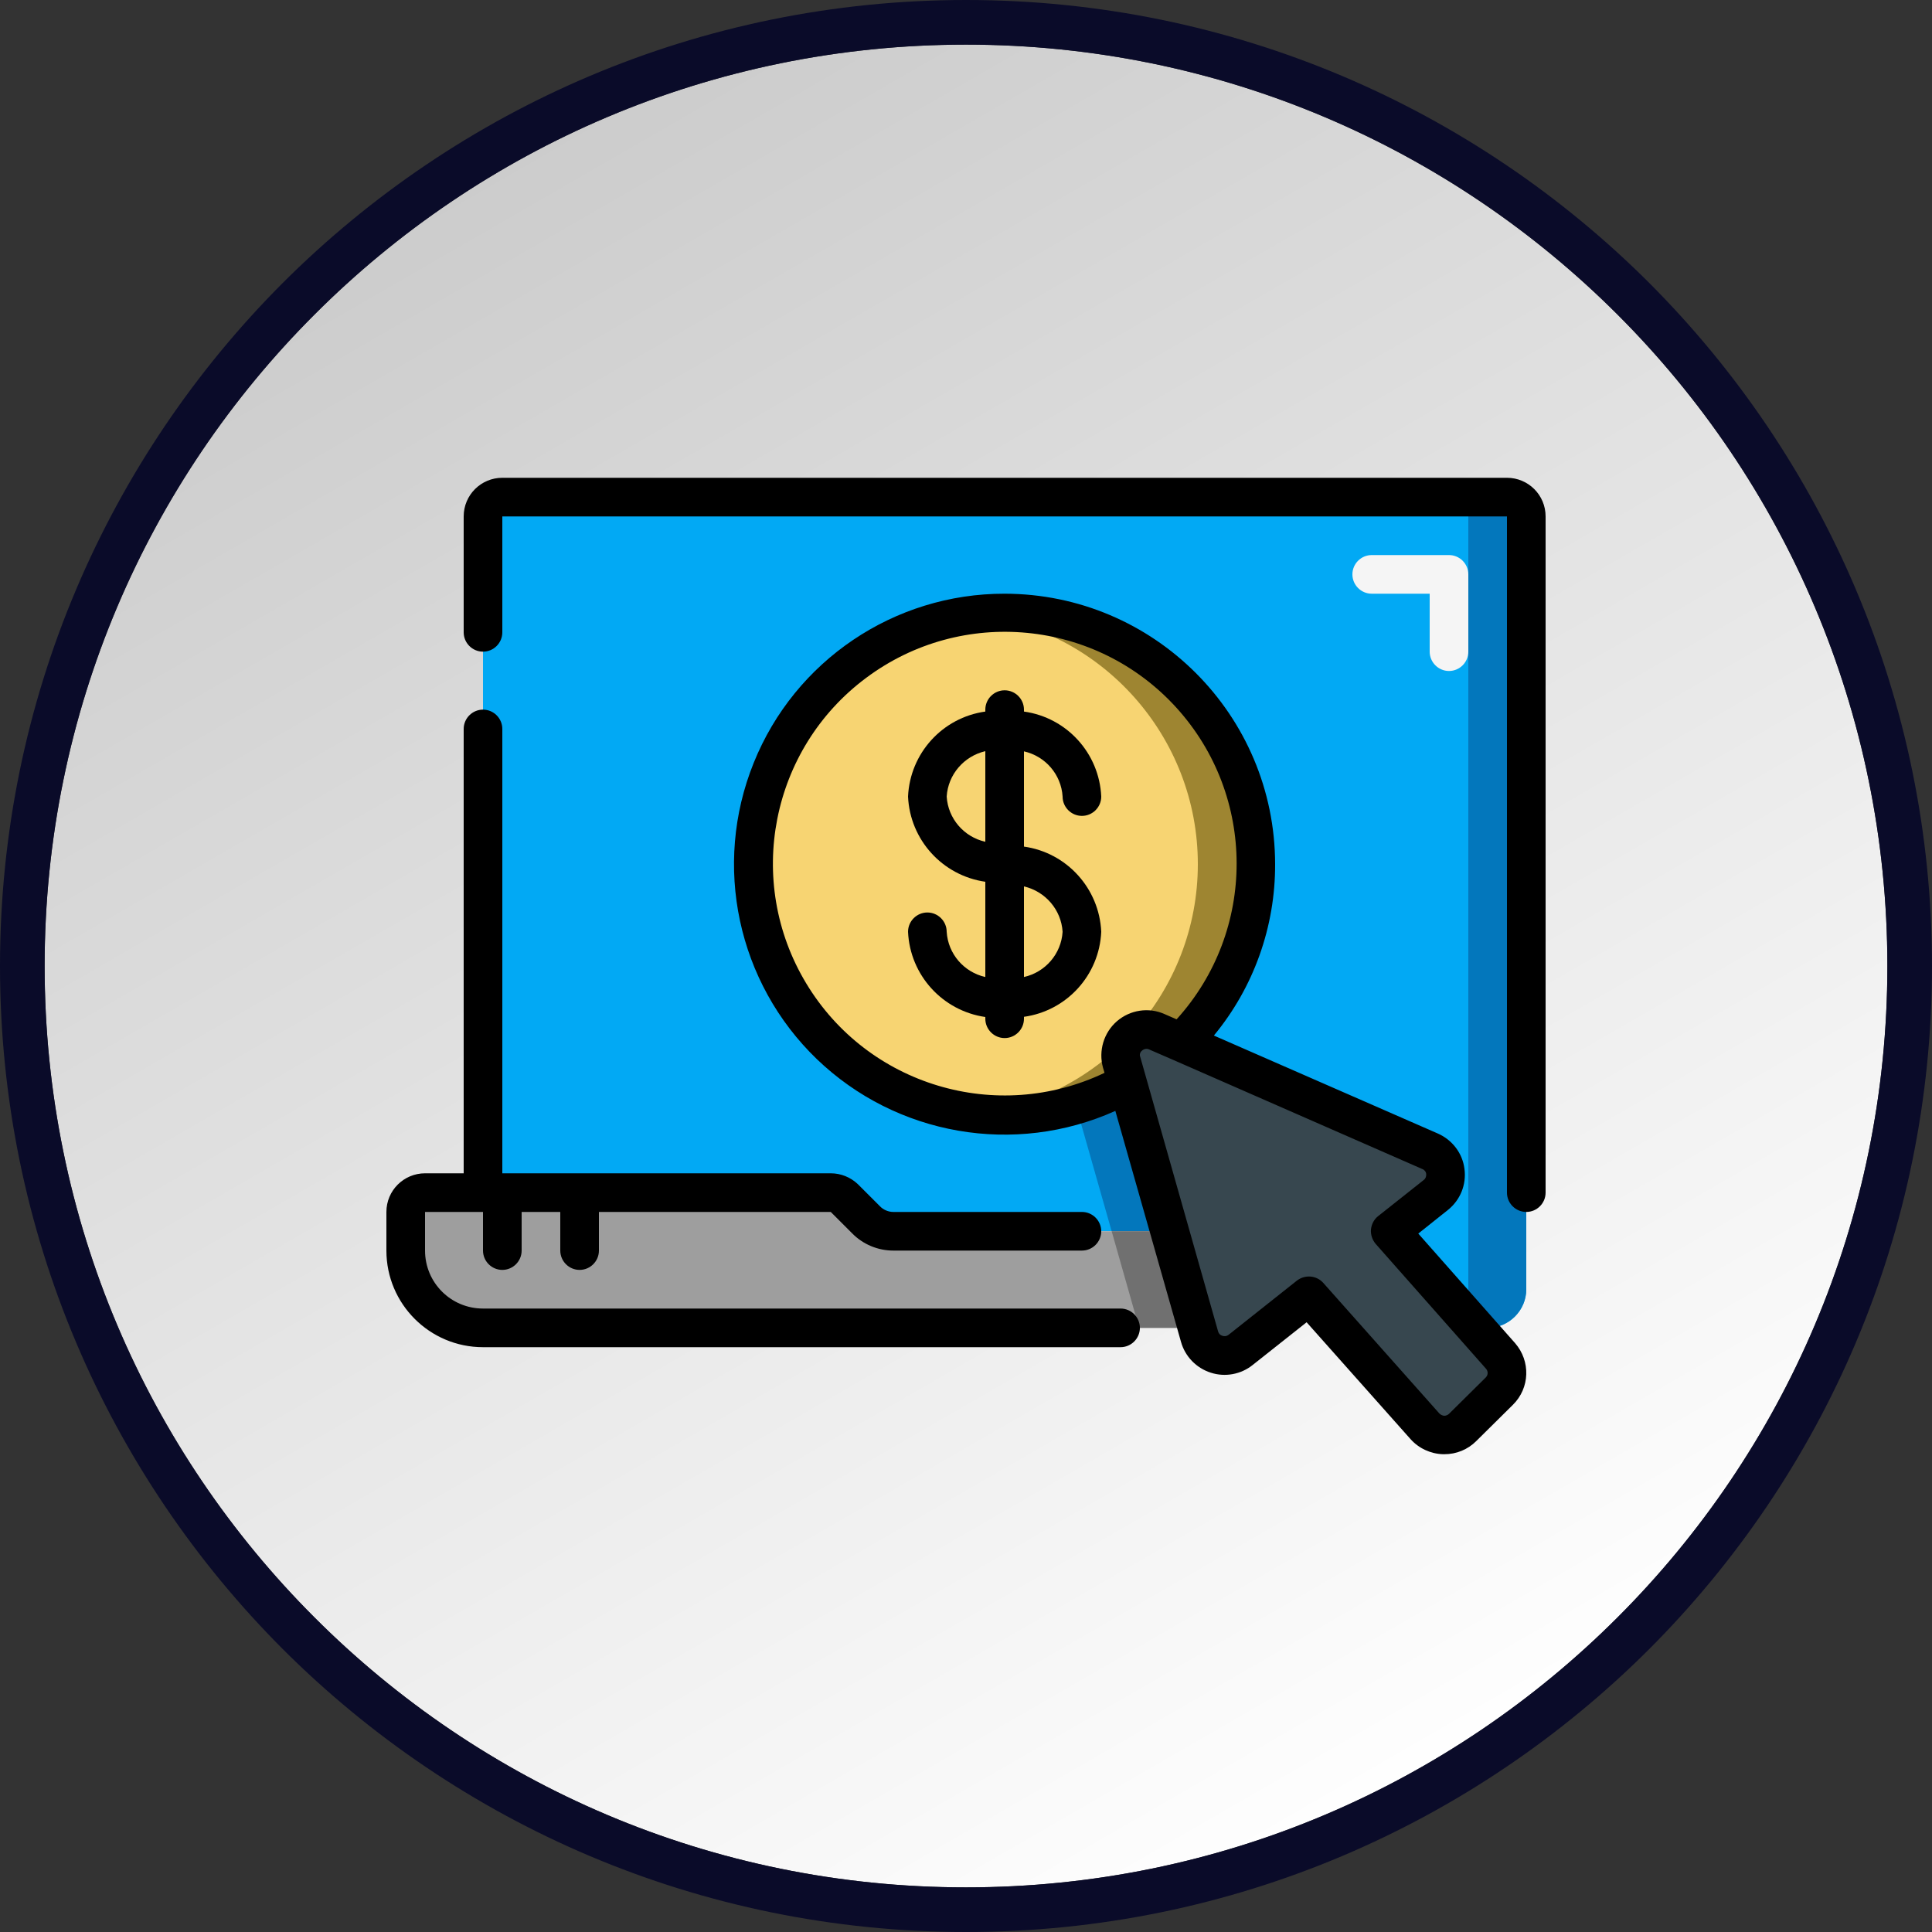 <?xml version="1.0" encoding="UTF-8"?>
<!DOCTYPE svg PUBLIC "-//W3C//DTD SVG 1.1//EN" "http://www.w3.org/Graphics/SVG/1.1/DTD/svg11.dtd">
<!-- Creator: CorelDRAW 2020 (64-Bit) -->
<svg xmlns="http://www.w3.org/2000/svg" xml:space="preserve" width="100px" height="100px" version="1.1" style="shape-rendering:geometricPrecision; text-rendering:geometricPrecision; image-rendering:optimizeQuality; fill-rule:evenodd; clip-rule:evenodd"
viewBox="0 0 100 100"
 xmlns:xlink="http://www.w3.org/1999/xlink"
 xmlns:xodm="http://www.corel.com/coreldraw/odm/2003"
 data-name="Layer 3"
 enable-background="new 0 0 256 256">
 <rect x="0" y="0" width="100" height="100" fill="#333333" stroke="none"/>
 <defs>
  <style type="text/css">
   <![CDATA[
    .fil10 {fill:black;fill-rule:nonzero}
    .fil2 {fill:#02A9F4;fill-rule:nonzero}
    .fil3 {fill:#0377BC;fill-rule:nonzero}
    .fil1 {fill:#0A0B29;fill-rule:nonzero}
    .fil8 {fill:#37474F;fill-rule:nonzero}
    .fil7 {fill:#707070;fill-rule:nonzero}
    .fil5 {fill:#9E8531;fill-rule:nonzero}
    .fil6 {fill:#9E9E9E;fill-rule:nonzero}
    .fil9 {fill:whitesmoke;fill-rule:nonzero}
    .fil4 {fill:#F7D472;fill-rule:nonzero}
    .fil0 {fill:url(#id0)}
   ]]>
  </style>
  <linearGradient id="id0" gradientUnits="userSpaceOnUse" x1="25.68" y1="8.37" x2="74.45" y2="92.84">
   <stop offset="0" style="stop-opacity:1; stop-color:#CCCCCC"/>
   <stop offset="1" style="stop-opacity:1; stop-color:white"/>
  </linearGradient>
 </defs>
 <g id="Capa_x0020_1">
  <path class="fil0" d="M83.72 16.28c-8.63,-8.63 -20.55,-13.97 -33.72,-13.97 -13.17,0 -25.1,5.34 -33.72,13.97 -8.63,8.62 -13.97,20.55 -13.97,33.72 0,13.17 5.34,25.1 13.97,33.72 8.62,8.63 20.55,13.97 33.72,13.97 13.17,0 25.09,-5.34 33.72,-13.97 8.63,-8.62 13.97,-20.55 13.97,-33.72 0,-13.17 -5.34,-25.1 -13.97,-33.72z"/>
  <path class="fil1" d="M50 0c13.81,0 26.31,5.6 35.36,14.64 9.04,9.05 14.64,21.55 14.64,35.36 0,13.81 -5.6,26.31 -14.64,35.36 -9.05,9.04 -21.55,14.64 -35.36,14.64 -13.81,0 -26.31,-5.6 -35.36,-14.64 -9.04,-9.05 -14.64,-21.55 -14.64,-35.36 0,-13.81 5.6,-26.31 14.64,-35.36 9.05,-9.04 21.55,-14.64 35.36,-14.64zm33.72 16.28c-8.63,-8.63 -20.55,-13.97 -33.72,-13.97 -13.17,0 -25.1,5.34 -33.72,13.97 -8.63,8.62 -13.97,20.55 -13.97,33.72 0,13.17 5.34,25.1 13.97,33.72 8.62,8.63 20.55,13.97 33.72,13.97 13.17,0 25.09,-5.34 33.72,-13.97 8.63,-8.62 13.97,-20.55 13.97,-33.72 0,-13.17 -5.34,-25.1 -13.97,-33.72z"/>
  <g id="_1931791241760">
   <path id="Shape" class="fil2" d="M79 26.73l0 40c0,1.1 -0.9,2 -2,2l-0.61 0 -4.43 -5.01 2.36 -1.87c0.36,-0.29 0.55,-0.75 0.49,-1.22 -0.06,-0.46 -0.36,-0.85 -0.79,-1.04l-14.14 -6.18c-0.47,-0.21 -1.02,-0.13 -1.41,0.2 -0.39,0.34 -0.56,0.87 -0.42,1.37l2.49 8.75 -14.3 0c-0.53,0 -1.04,-0.21 -1.41,-0.59l-1.12 -1.12c-0.19,-0.19 -0.44,-0.29 -0.71,-0.29l-18 0 0 -35c0,-0.55 0.45,-1 1,-1l52 0c0.55,0 1,0.45 1,1z"/>
   <path id="Shape_0" class="fil3" d="M58.18 53.98l-1.3 -0.57c-0.47,-0.21 -1.03,-0.13 -1.42,0.2 -0.39,0.34 -0.55,0.87 -0.41,1.37l2.49 8.75 3 0 -2.49 -8.75c-0.1,-0.34 -0.05,-0.7 0.13,-1l0 0z"/>
   <path id="Shape_1" class="fil3" d="M78 25.73l-3 0c0.55,0 1,0.45 1,1l0 41.56 0.39 0.44 0.61 0c1.1,0 2,-0.9 2,-2l0 -40c0,-0.55 -0.45,-1 -1,-1z"/>
   <circle id="Oval" class="fil4" cx="52" cy="44.73" r="13"/>
   <path id="Shape_2" class="fil5" d="M52 31.73c-0.5,0 -1,0.03 -1.5,0.09 6.55,0.76 11.5,6.31 11.5,12.91 0,6.6 -4.95,12.15 -11.5,12.91 4.8,0.57 9.53,-1.56 12.27,-5.55 2.73,-3.98 3.03,-9.16 0.77,-13.44 -2.26,-4.27 -6.7,-6.94 -11.54,-6.92l0 0z"/>
   <path id="Shape_3" class="fil6" d="M61.96 68.73l-36.96 0c-2.21,0 -4,-1.79 -4,-4l0 -2c0,-0.55 0.45,-1 1,-1l21 0c0.27,0 0.52,0.1 0.71,0.29l1.12 1.12c0.37,0.38 0.88,0.59 1.41,0.59l14.3 0 1.42 5z"/>
   <polygon id="Shape_4" class="fil7" points="60.54,63.73 57.54,63.73 58.96,68.73 61.96,68.73 "/>
   <path id="Shape_5" class="fil8" d="M77.61 72l-1.9 1.88c-0.26,0.26 -0.62,0.4 -0.99,0.39 -0.37,-0.01 -0.72,-0.17 -0.96,-0.45l-6.01 -6.75 -3.53 2.8c-0.35,0.28 -0.82,0.36 -1.25,0.23 -0.42,-0.14 -0.75,-0.48 -0.88,-0.91l-0.13 -0.46 -1.42 -5 -2.49 -8.75c-0.14,-0.5 0.02,-1.03 0.42,-1.37 0.39,-0.33 0.94,-0.41 1.41,-0.2l14.14 6.18c0.43,0.19 0.73,0.58 0.79,1.04 0.06,0.47 -0.13,0.93 -0.49,1.22l-2.36 1.87 4.43 5.01 1.28 1.45c0.46,0.53 0.44,1.32 -0.06,1.82l0 0z"/>
   <path id="Shape_6" class="fil9" d="M75 34.73c-0.55,0 -1,-0.45 -1,-1l0 -3 -3 0c-0.55,0 -1,-0.45 -1,-1 0,-0.55 0.45,-1 1,-1l4 0c0.55,0 1,0.45 1,1l0 4c0,0.55 -0.45,1 -1,1l0 0z"/>
   <path id="Shape_7" class="fil10" d="M25 69.73l33 0c0.55,0 1,-0.45 1,-1 0,-0.55 -0.45,-1 -1,-1l-33 0c-1.66,0 -3,-1.34 -3,-3l0 -2 3 0 0 2c0,0.55 0.45,1 1,1 0.55,0 1,-0.45 1,-1l0 -2 2 0 0 2c0,0.55 0.45,1 1,1 0.55,0 1,-0.45 1,-1l0 -2 12 0 1.11 1.11c0.56,0.57 1.33,0.89 2.13,0.89l9.76 0c0.55,0 1,-0.45 1,-1 0,-0.55 -0.45,-1 -1,-1l-9.76 0c-0.26,0 -0.52,-0.11 -0.7,-0.3l-1.14 -1.14c-0.38,-0.36 -0.88,-0.56 -1.4,-0.56l-17 0 0 -23c0,-0.55 -0.45,-1 -1,-1 -0.55,0 -1,0.45 -1,1l0 23 -2 0c-1.1,0 -2,0.89 -2,2l0 2c0,2.76 2.24,5 5,5l0 0z"/>
   <path id="Shape_8" class="fil10" d="M25 33.73c0.55,0 1,-0.45 1,-1l0 -6 52 0 0 35c0,0.55 0.45,1 1,1 0.55,0 1,-0.45 1,-1l0 -35c0,-1.11 -0.9,-2 -2,-2l-52 0c-1.1,0 -2,0.89 -2,2l0 6c0,0.55 0.45,1 1,1l0 0z"/>
   <path id="Shape_9" class="fil10" d="M52 30.73c-5.71,-0.01 -10.86,3.46 -12.99,8.76 -2.14,5.3 -0.84,11.37 3.27,15.33 4.12,3.96 10.24,5.02 15.45,2.68l3.4 11.96c0.21,0.75 0.79,1.35 1.54,1.59 0.74,0.24 1.56,0.09 2.17,-0.4l2.79 -2.21 5.38 6.05c0.43,0.48 1.04,0.76 1.68,0.78l0.07 0c0.62,0 1.21,-0.24 1.65,-0.68l1.9 -1.88c0.88,-0.87 0.92,-2.26 0.11,-3.19l-5.01 -5.67 1.53 -1.22c0.64,-0.51 0.97,-1.31 0.86,-2.13 -0.1,-0.81 -0.63,-1.5 -1.38,-1.83l-11.59 -5.07c2.06,-2.49 3.18,-5.63 3.17,-8.87 -0.01,-7.73 -6.27,-13.99 -14,-14l0 0zm21.82 30.04c0.01,0.11 -0.03,0.23 -0.12,0.3l-2.36 1.87c-0.22,0.17 -0.35,0.42 -0.38,0.7 -0.02,0.27 0.07,0.54 0.25,0.75l5.71 6.46c0.11,0.13 0.11,0.32 -0.02,0.45l-1.9 1.88c-0.06,0.06 -0.16,0.1 -0.25,0.1 -0.09,-0.01 -0.18,-0.05 -0.25,-0.12l-6.01 -6.76c-0.35,-0.39 -0.95,-0.44 -1.37,-0.11l-3.53 2.8c-0.09,0.07 -0.21,0.09 -0.32,0.05 -0.11,-0.03 -0.19,-0.11 -0.22,-0.22l-4.03 -14.21c-0.05,-0.12 -0.01,-0.25 0.09,-0.33 0.1,-0.09 0.25,-0.12 0.37,-0.06l1.29 0.56 12.85 5.63c0.11,0.04 0.19,0.14 0.2,0.26l0 0zm-13.54 -8.28c-0.82,-0.37 -1.79,-0.22 -2.47,0.37 -0.68,0.59 -0.96,1.53 -0.72,2.4l0.08 0.27c-5.58,2.66 -12.26,0.65 -15.44,-4.63 -3.19,-5.29 -1.84,-12.14 3.11,-15.82 4.95,-3.69 11.9,-3.02 16.05,1.55 4.15,4.57 4.16,11.55 0.01,16.13l-0.62 -0.27z"/>
   <path id="Shape_10" class="fil10" d="M55 41.23c0,0.55 0.45,1 1,1 0.55,0 1,-0.45 1,-1 -0.1,-2.24 -1.78,-4.09 -4,-4.4l0 -0.1c0,-0.55 -0.45,-1 -1,-1 -0.55,0 -1,0.45 -1,1l0 0.1c-2.22,0.31 -3.9,2.16 -4,4.4 0.1,2.24 1.78,4.09 4,4.41l0 4.93c-1.11,-0.25 -1.93,-1.2 -2,-2.34 0,-0.55 -0.45,-1 -1,-1 -0.55,0 -1,0.45 -1,1 0.1,2.24 1.78,4.09 4,4.41l0 0.09c0,0.55 0.45,1 1,1 0.55,0 1,-0.45 1,-1l0 -0.1c2.22,-0.31 3.9,-2.16 4,-4.4 -0.1,-2.24 -1.78,-4.1 -4,-4.41l0 -4.93c1.11,0.25 1.93,1.2 2,2.34l0 0zm-6 0c0.07,-1.14 0.89,-2.09 2,-2.35l0 4.69c-1.11,-0.25 -1.93,-1.2 -2,-2.34zm6 7c-0.07,1.14 -0.89,2.09 -2,2.34l0 -4.69c1.11,0.26 1.93,1.21 2,2.35z"/>
  </g>
 </g>
</svg>
